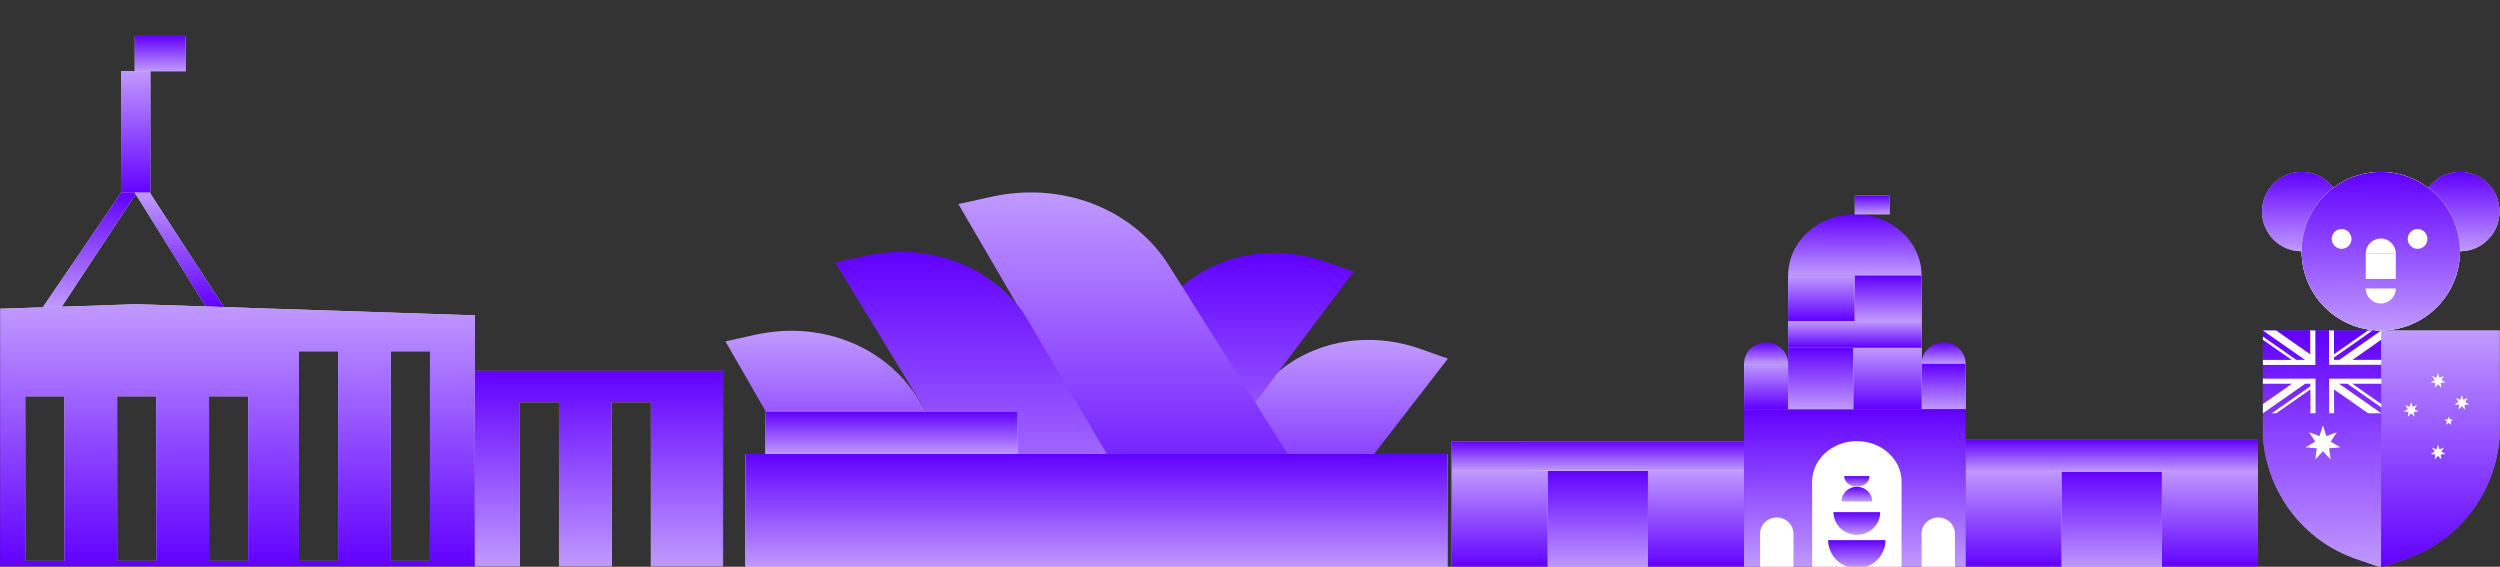 <svg width="1438" height="326" viewBox="0 0 1438 326" fill="none" xmlns="http://www.w3.org/2000/svg">
<rect x="0" y="0" width="1438" height="326" fill="#333333" stroke="none"/>
<g clip-path="url(#clip0_137_177)">
<path d="M1402.29 255.807L1403.15 258.445L1405.74 257.444L1404.2 259.764L1406.6 261.171L1403.83 261.397L1404.2 264.17L1402.29 262.168L1400.38 264.17L1400.75 261.397L1397.98 261.171L1400.38 259.764L1398.84 257.444L1401.43 258.445L1402.29 255.807Z" fill="white"/>
<path d="M1402.29 214.624L1403.15 217.262L1405.74 216.261L1404.2 218.581L1406.6 219.988L1403.83 220.214L1404.2 222.987L1402.29 220.985L1400.38 222.987L1400.75 220.214L1397.98 219.988L1400.38 218.581L1398.84 216.261L1401.43 217.262L1402.29 214.624Z" fill="white"/>
<path d="M1416 227.216L1416.86 229.854L1419.45 228.854L1417.9 231.173L1420.31 232.581L1417.54 232.807L1417.9 235.579L1416 233.578L1414.09 235.579L1414.45 232.807L1411.68 232.581L1414.09 231.173L1412.55 228.854L1415.13 229.854L1416 227.216Z" fill="white"/>
<path d="M1408.46 239.625L1409.15 241.262L1410.91 241.4L1409.55 242.535L1409.96 244.26L1408.46 243.306L1406.97 244.26L1407.38 242.535L1406.01 241.4L1407.78 241.262L1408.46 239.625Z" fill="white"/>
<path d="M1335.66 190.079H1301.62V251.213C1303.89 283.349 1324.95 311.031 1355.13 321.438L1369.7 326.484V190.079H1335.66H1335.66Z" fill="url(#paint0_linear_137_177)"/>
<path d="M1335.66 190.079H1301.62V251.213C1303.89 283.349 1324.95 311.031 1355.13 321.438L1369.7 326.484V190.079H1335.66H1335.66Z" fill="url(#paint1_linear_137_177)"/>
<path d="M1403.74 190.079H1369.7V326.442L1384.27 321.396C1414.46 310.985 1435.52 283.349 1437.79 251.171V190.079H1403.75H1403.74Z" fill="url(#paint2_linear_137_177)"/>
<path d="M1403.74 190.079H1369.7V326.442L1384.27 321.396C1414.46 310.985 1435.52 283.349 1437.79 251.171V190.079H1403.75H1403.74Z" fill="url(#paint3_linear_137_177)"/>
<path d="M1346.05 217.807H1339.7V237.715H1342.56V224.034L1362.12 237.715H1369.74L1345.41 220.717H1350.23L1369.74 234.353V232.397L1353.04 220.717H1369.74V217.807H1346.05H1346.05Z" fill="white"/>
<path d="M1328.89 203.853L1309.24 190.079H1301.62L1325.81 206.989H1320.82L1301.62 193.58V195.444L1318.18 207.035H1301.62V209.9H1331.8V190.083H1328.85V203.81L1328.89 203.857V203.853Z" fill="white"/>
<path d="M1328.89 217.807H1301.62V220.717H1318.32L1301.62 232.397V237.715L1325.95 220.717H1328.9V222.216L1306.66 237.715H1309.29L1328.95 223.988V237.715H1331.9V217.807H1328.91H1328.89Z" fill="white"/>
<path d="M1369.7 190.079L1345.51 206.989H1342.51V205.624L1364.71 190.079H1362.08L1342.51 203.76V190.079H1339.65V209.85H1369.7V206.985H1353.13L1369.7 195.394V190.075V190.079Z" fill="white"/>
<path d="M1336.15 244.671L1338.15 250.852L1344.19 248.579L1340.61 253.989L1346.14 257.306L1339.7 257.849L1340.61 264.257L1336.16 259.575L1331.71 264.257L1332.62 257.849L1326.17 257.306L1331.71 253.989L1328.13 248.579L1334.16 250.852L1336.16 244.671H1336.15Z" fill="white"/>
<path d="M1402.33 255.807L1403.19 258.445L1405.78 257.444L1404.24 259.764L1406.64 261.171L1403.88 261.397L1404.24 264.17L1402.33 262.168L1400.43 264.17L1400.79 261.397L1398.02 261.171L1400.43 259.764L1398.88 257.444L1401.47 258.445L1402.33 255.807Z" fill="white"/>
<path d="M1386.9 231.354L1387.76 233.992L1390.35 232.991L1388.81 235.311L1391.21 236.719L1388.44 236.945L1388.81 239.717L1386.9 237.715L1384.99 239.717L1385.36 236.945L1382.59 236.719L1384.99 235.311L1383.45 232.991L1386.04 233.992L1386.9 231.354Z" fill="white"/>
<path d="M1402.33 214.624L1403.19 217.262L1405.78 216.261L1404.24 218.581L1406.64 219.988L1403.88 220.214L1404.24 222.987L1402.33 220.985L1400.43 222.987L1400.79 220.214L1398.02 219.988L1400.43 218.581L1398.88 216.261L1401.47 217.262L1402.33 214.624Z" fill="white"/>
<path d="M1416.04 227.263L1416.9 229.901L1419.49 228.9L1417.95 231.22L1420.35 232.627L1417.58 232.853L1417.95 235.626L1416.04 233.624L1414.13 235.626L1414.5 232.853L1411.73 232.627L1414.13 231.22L1412.59 228.9L1415.18 229.901L1416.04 227.263Z" fill="white"/>
<path d="M1408.51 239.625L1409.19 241.262L1410.96 241.4L1409.6 242.535L1410.01 244.26L1408.51 243.306L1407.01 244.26L1407.42 242.535L1406.06 241.4L1407.83 241.262L1408.51 239.625Z" fill="white"/>
<path d="M1323.91 144.494C1336.48 144.494 1346.67 134.29 1346.67 121.702C1346.67 109.114 1336.48 98.91 1323.91 98.91C1311.34 98.91 1301.15 109.114 1301.15 121.702C1301.15 134.29 1311.34 144.494 1323.91 144.494Z" fill="white"/>
<path d="M1323.91 144.494C1336.48 144.494 1346.67 134.29 1346.67 121.702C1346.67 109.114 1336.48 98.91 1323.91 98.91C1311.34 98.91 1301.15 109.114 1301.15 121.702C1301.15 134.29 1311.34 144.494 1323.91 144.494Z" fill="url(#paint4_linear_137_177)"/>
<path d="M1323.91 144.494C1336.48 144.494 1346.67 134.29 1346.67 121.702C1346.67 109.114 1336.48 98.91 1323.91 98.91C1311.34 98.91 1301.15 109.114 1301.15 121.702C1301.15 134.29 1311.34 144.494 1323.91 144.494Z" fill="url(#paint5_linear_137_177)"/>
<path d="M1414.95 144.494C1427.52 144.494 1437.71 134.29 1437.71 121.702C1437.71 109.114 1427.52 98.91 1414.95 98.91C1402.38 98.91 1392.19 109.114 1392.19 121.702C1392.19 134.29 1402.38 144.494 1414.95 144.494Z" fill="white"/>
<path d="M1414.95 144.494C1427.52 144.494 1437.71 134.29 1437.71 121.702C1437.71 109.114 1427.52 98.91 1414.95 98.91C1402.38 98.91 1392.19 109.114 1392.19 121.702C1392.19 134.29 1402.38 144.494 1414.95 144.494Z" fill="url(#paint6_linear_137_177)"/>
<path d="M1414.95 144.494C1427.52 144.494 1437.71 134.29 1437.71 121.702C1437.71 109.114 1427.52 98.91 1414.95 98.91C1402.38 98.91 1392.19 109.114 1392.19 121.702C1392.19 134.29 1402.38 144.494 1414.95 144.494Z" fill="url(#paint7_linear_137_177)"/>
<path d="M1369.43 190.079C1394.57 190.079 1414.95 169.672 1414.95 144.494C1414.95 119.317 1394.58 98.91 1369.43 98.91V190.083V190.079Z" fill="url(#paint8_linear_137_177)"/>
<path d="M1369.43 98.91C1344.29 98.91 1323.91 119.317 1323.91 144.494C1323.91 169.672 1344.29 190.079 1369.43 190.079V98.906V98.91Z" fill="url(#paint9_linear_137_177)"/>
<path d="M1369.43 190.079C1394.57 190.079 1414.95 169.67 1414.95 144.494C1414.95 119.319 1394.57 98.91 1369.43 98.91C1344.29 98.91 1323.91 119.319 1323.91 144.494C1323.91 169.67 1344.29 190.079 1369.43 190.079Z" fill="white"/>
<path d="M1369.43 190.079C1394.57 190.079 1414.95 169.67 1414.95 144.494C1414.95 119.319 1394.57 98.91 1369.43 98.91C1344.29 98.91 1323.91 119.319 1323.91 144.494C1323.91 169.67 1344.29 190.079 1369.43 190.079Z" fill="#D9D9D9"/>
<path d="M1369.43 190.079C1394.57 190.079 1414.95 169.67 1414.95 144.494C1414.95 119.319 1394.57 98.91 1369.43 98.91C1344.29 98.91 1323.91 119.319 1323.91 144.494C1323.91 169.67 1344.29 190.079 1369.43 190.079Z" fill="url(#paint10_linear_137_177)"/>
<path d="M1346.9 143.126C1350.04 143.126 1352.59 140.575 1352.59 137.428C1352.59 134.281 1350.04 131.729 1346.9 131.729C1343.76 131.729 1341.21 134.281 1341.21 137.428C1341.21 140.575 1343.76 143.126 1346.9 143.126Z" fill="white"/>
<path d="M1390.6 143.126C1393.74 143.126 1396.29 140.575 1396.29 137.428C1396.29 134.281 1393.74 131.729 1390.6 131.729C1387.46 131.729 1384.91 134.281 1384.91 137.428C1384.91 140.575 1387.46 143.126 1390.6 143.126Z" fill="white"/>
<path d="M1360.78 165.918C1360.78 170.7 1364.65 174.58 1369.43 174.58C1374.22 174.58 1378.08 170.703 1378.08 165.918H1360.78Z" fill="white"/>
<path d="M1378.08 145.863C1378.08 141.082 1374.22 137.201 1369.43 137.201C1364.65 137.201 1360.78 141.078 1360.78 145.863H1378.08Z" fill="white"/>
<path d="M1360.78 145.863H1378.08V160.45H1360.78V145.863Z" fill="white"/>
<path d="M1003.18 270.674V326.732H947.893V270.671H1003.18V270.674Z" fill="#D9D9D8"/>
<path d="M1003.18 270.674V326.732H947.893V270.671H1003.18V270.674Z" fill="url(#paint11_linear_137_177)"/>
<path d="M890.31 270.674V326.732H835.027V270.671H890.31V270.674Z" fill="#D9D9D8"/>
<path d="M890.31 270.674V326.732H835.027V270.671H890.31V270.674Z" fill="url(#paint12_linear_137_177)"/>
<path d="M890.31 326.736V270.679H947.896V326.736H890.31Z" fill="#D9D9D8"/>
<path d="M890.31 326.736V270.679H947.896V326.736H890.31Z" fill="url(#paint13_linear_137_177)"/>
<path d="M878.024 253.781H1003.18V270.674H878.024V253.781Z" fill="#D9D9D8"/>
<path d="M878.024 253.781H1003.18V270.674H878.024V253.781Z" fill="url(#paint14_linear_137_177)"/>
<path d="M835.027 253.781H1003.18V270.674H835.027V253.781Z" fill="#D9D9D8"/>
<path d="M835.027 253.781H1003.18V270.674H835.027V253.781Z" fill="url(#paint15_linear_137_177)"/>
<path d="M1298.79 270.674V326.732H1243.5V270.671H1298.79V270.674Z" fill="#D9D9D8"/>
<path d="M1298.79 270.674V326.732H1243.5V270.671H1298.79V270.674Z" fill="url(#paint16_linear_137_177)"/>
<path d="M1185.92 270.674V326.732H1130.63V270.671H1185.92V270.674Z" fill="#D9D9D8"/>
<path d="M1185.92 270.674V326.732H1130.63V270.671H1185.92V270.674Z" fill="url(#paint17_linear_137_177)"/>
<path d="M1185.92 326.736V270.679H1243.5V326.736H1185.92Z" fill="#D9D9D8"/>
<path d="M1185.92 326.736V270.679H1243.5V326.736H1185.92Z" fill="url(#paint18_linear_137_177)"/>
<path d="M1130.63 253.016H1298.79V271.448H1130.63V253.016Z" fill="#D9D9D8"/>
<path d="M1130.63 253.016H1298.79V271.448H1130.63V253.016Z" fill="url(#paint19_linear_137_177)"/>
<path d="M1130.63 209.243V235.353H1105.3V209.243H1130.63Z" fill="#D9D9D8"/>
<path d="M1130.63 209.243V235.353H1105.3V209.243H1130.63Z" fill="url(#paint20_linear_137_177)"/>
<path d="M1130.63 209.243C1130.63 202.455 1124.96 196.955 1117.97 196.955C1110.97 196.955 1105.3 202.455 1105.3 209.243H1130.63Z" fill="url(#paint21_linear_137_177)"/>
<path d="M1028.52 158.557C1028.52 139.045 1045.7 123.231 1066.91 123.231C1088.11 123.231 1105.3 139.045 1105.3 158.557H1028.52H1028.52Z" fill="url(#paint22_linear_137_177)"/>
<path d="M1003.18 209.243C1003.18 202.455 1008.85 196.955 1015.85 196.955C1022.84 196.955 1028.52 202.455 1028.52 209.243H1003.18H1003.18Z" fill="url(#paint23_linear_137_177)"/>
<path d="M1066.9 158.557V184.667H1028.51V158.557H1066.9Z" fill="#D9D9D8"/>
<path d="M1066.9 158.557V184.667H1028.51V158.557H1066.9Z" fill="url(#paint24_linear_137_177)"/>
<path d="M1003.17 326.736V235.353H1130.62V326.736H1003.17Z" fill="url(#paint25_linear_137_177)"/>
<path d="M1003.18 235.353V209.243H1028.51V235.353H1003.18Z" fill="#D9D9D8"/>
<path d="M1003.18 235.353V209.243H1028.51V235.353H1003.18Z" fill="url(#paint26_linear_137_177)"/>
<path d="M1066.9 184.667V158.557H1105.3V184.667H1066.9Z" fill="#D9D9D8"/>
<path d="M1066.9 184.667V158.557H1105.3V184.667H1066.9Z" fill="url(#paint27_linear_137_177)"/>
<path d="M1066.14 200.027V235.353H1028.52V200.027H1066.14Z" fill="#D9D9D8"/>
<path d="M1066.14 200.027V235.353H1028.52V200.027H1066.14Z" fill="url(#paint28_linear_137_177)"/>
<path fill-rule="evenodd" clip-rule="evenodd" d="M1022 297.646C1027.3 297.646 1031.6 301.812 1031.6 306.954V326.736H1012.41V306.954C1012.41 301.812 1016.7 297.646 1022 297.646H1022Z" fill="white"/>
<path fill-rule="evenodd" clip-rule="evenodd" d="M1114.89 297.646C1120.19 297.646 1124.49 301.812 1124.49 306.954V326.736H1105.29V306.954C1105.29 301.812 1109.59 297.646 1114.89 297.646H1114.89Z" fill="white"/>
<path fill-rule="evenodd" clip-rule="evenodd" d="M1068.06 253.729C1082.27 253.729 1093.78 264.187 1093.78 277.092V326.74H1042.34V277.092C1042.34 264.191 1053.85 253.729 1068.06 253.729Z" fill="white"/>
<path d="M1086.87 112.48V123.231H1066.9V112.48H1086.87Z" fill="#D9D9D8"/>
<path d="M1086.87 112.48V123.231H1066.9V112.48H1086.87Z" fill="url(#paint29_linear_137_177)"/>
<path d="M1066.14 235.353V200.027H1105.3V235.353H1066.14Z" fill="#D9D9D8"/>
<path d="M1066.14 235.353V200.027H1105.3V235.353H1066.14Z" fill="url(#paint30_linear_137_177)"/>
<path d="M1028.52 184.667H1105.3V200.026H1028.52V184.667Z" fill="#D9D9D8"/>
<path d="M1028.52 184.667H1105.3V200.026H1028.52V184.667Z" fill="url(#paint31_linear_137_177)"/>
<path d="M1051.55 310.689C1051.55 319.593 1058.94 326.814 1068.06 326.814C1077.18 326.814 1084.57 319.593 1084.57 310.689H1051.55H1051.55Z" fill="url(#paint32_linear_137_177)"/>
<path d="M1054.62 294.56C1054.62 301.769 1060.64 307.613 1068.06 307.613C1075.48 307.613 1081.49 301.769 1081.49 294.56H1054.62H1054.62Z" fill="url(#paint33_linear_137_177)"/>
<path d="M1076.89 288.42C1076.89 283.753 1072.94 279.973 1068.06 279.973C1063.18 279.973 1059.23 283.753 1059.23 288.42H1076.89Z" fill="url(#paint34_linear_137_177)"/>
<path d="M1060.76 273.829C1060.76 277.222 1064.03 279.973 1068.05 279.973C1072.08 279.973 1075.35 277.222 1075.35 273.829H1060.76H1060.76Z" fill="url(#paint35_linear_137_177)"/>
<path d="M711.144 311.776L709.989 311.404C694.74 306.461 687.958 288.736 696.024 274.911L726.947 221.911C748.551 197.439 784.005 189.07 816.918 200.67L832.84 206.282L758.881 301.79L711.136 311.776H711.144Z" fill="url(#paint36_linear_137_177)"/>
<path d="M628.745 308.7H664.169L778.625 156.261L762.676 150.654C729.715 139.036 694.22 147.431 672.581 171.943L612.34 271.6C603.453 286.298 611.874 305.34 628.741 308.705L628.745 308.7Z" fill="url(#paint37_linear_137_177)"/>
<path d="M714.225 307.167H724.147C743.934 307.167 755.976 285.43 745.445 268.719L670.803 150.26C649.43 119.081 609.851 104.463 570.362 113.159L551.259 117.366L661.862 307.167H714.228H714.225Z" fill="url(#paint38_linear_137_177)"/>
<path d="M537.107 300.252C552.779 300.252 562.27 282.987 553.845 269.805L526.033 226.278C506.589 197.909 470.578 184.612 434.644 192.524L417.261 196.349L477.035 300.252H537.102H537.107Z" fill="url(#paint39_linear_137_177)"/>
<path d="M634.135 313.309L584.079 320.991L480.434 150.991L497.839 147.17C533.818 139.249 569.873 152.582 589.344 180.994L648.132 280.549C655.712 293.386 648.665 309.875 634.13 313.309H634.135Z" fill="url(#paint40_linear_137_177)"/>
<path d="M440.367 236.8H585.141V261.383H440.367V236.8Z" fill="white"/>
<path d="M440.367 236.8H585.141V261.383H440.367V236.8Z" fill="url(#paint41_linear_137_177)" stroke="url(#paint42_linear_137_177)" stroke-width="0.102" stroke-miterlimit="10"/>
<path d="M428.783 261.135H832.524V326.377H428.783V261.135Z" fill="white"/>
<path d="M428.783 261.135H832.524V326.377H428.783V261.135Z" fill="url(#paint43_linear_137_177)"/>
<mask id="mask0_137_177" style="mask-type:luminance" maskUnits="userSpaceOnUse" x="-1" y="-66" width="417" height="392">
<path d="M415.992 -65.853H-0.415V325.975H415.992V-65.853Z" fill="white"/>
</mask>
<g mask="url(#mask0_137_177)">
<path d="M69.637 40.962V111.934H86.505V40.962H69.637Z" fill="#D9D9D8"/>
<path d="M69.637 40.962V111.934H86.505V40.962H69.637Z" fill="url(#paint44_linear_137_177)"/>
<path d="M77.509 20.692V40.97H106.747V20.692H77.509Z" fill="#D9D9D8"/>
<path d="M77.509 20.692V40.97H106.747V20.692H77.509Z" fill="url(#paint45_linear_137_177)"/>
<path d="M69.638 110.808L24.656 176.71H35.339L78.634 110.808H69.638Z" fill="#D9D9D8"/>
<path d="M69.638 110.808L24.656 176.71H35.339L78.634 110.808H69.638Z" fill="url(#paint46_linear_137_177)"/>
<path d="M86.133 110.808L129.238 177.273H118.998L77.509 110.808H86.133Z" fill="#D9D9D8"/>
<path d="M86.133 110.808L129.238 177.273H118.998L77.509 110.808H86.133Z" fill="url(#paint47_linear_137_177)"/>
<path d="M273.174 181.405L78.634 174.97L-115.906 181.405V325.975H273.181V181.405H273.174ZM-67.557 322.595H-90.048V202.056H-67.557V322.595ZM-14.703 322.595H-37.194V202.056H-14.703V322.595ZM37.026 322.595H14.535V227.967H37.026V322.595ZM89.88 322.595H67.389V227.967H89.88V322.595ZM142.734 322.595H120.242V227.967H142.734V322.595ZM194.463 322.595H171.972V202.056H194.463V322.595ZM247.316 322.595H224.825V202.056H247.316V322.595Z" fill="#D9D9D8"/>
<path d="M273.174 181.405L78.634 174.97L-115.906 181.405V325.975H273.181V181.405H273.174ZM-67.557 322.595H-90.048V202.056H-67.557V322.595ZM-14.703 322.595H-37.194V202.056H-14.703V322.595ZM37.026 322.595H14.535V227.967H37.026V322.595ZM89.88 322.595H67.389V227.967H89.88V322.595ZM142.734 322.595H120.242V227.967H142.734V322.595ZM194.463 322.595H171.972V202.056H194.463V322.595ZM247.316 322.595H224.825V202.056H247.316V322.595Z" fill="url(#paint48_linear_137_177)"/>
<path d="M273.174 213.321V325.975H299.04V231.347H321.53V325.975H351.892V231.347H374.382V325.975H415.992V213.321H273.174Z" fill="#D9D9D8"/>
<path d="M273.174 213.321V325.975H299.04V231.347H321.53V325.975H351.892V231.347H374.382V325.975H415.992V213.321H273.174Z" fill="url(#paint49_linear_137_177)"/>
</g>
</g>
<defs>
<linearGradient id="paint0_linear_137_177" x1="1335.66" y1="190.079" x2="1335.66" y2="326.484" gradientUnits="userSpaceOnUse">
<stop stop-color="#5B53A3"/>
<stop offset="1" stop-color="#B09ACA"/>
</linearGradient>
<linearGradient id="paint1_linear_137_177" x1="1335.66" y1="190.079" x2="1335.66" y2="326.439" gradientUnits="userSpaceOnUse">
<stop stop-color="#6100FF"/>
<stop offset="1" stop-color="#C09AFF"/>
</linearGradient>
<linearGradient id="paint2_linear_137_177" x1="1403.74" y1="190.079" x2="1403.74" y2="326.442" gradientUnits="userSpaceOnUse">
<stop stop-color="#B09ACA"/>
<stop offset="1" stop-color="#5B53A3"/>
</linearGradient>
<linearGradient id="paint3_linear_137_177" x1="1403.74" y1="190.079" x2="1403.74" y2="326.397" gradientUnits="userSpaceOnUse">
<stop stop-color="#C09AFF"/>
<stop offset="1" stop-color="#6100FF"/>
</linearGradient>
<linearGradient id="paint4_linear_137_177" x1="1323.91" y1="144.494" x2="1323.91" y2="98.906" gradientUnits="userSpaceOnUse">
<stop stop-color="#A897C8"/>
<stop offset="1" stop-color="#5552A3"/>
</linearGradient>
<linearGradient id="paint5_linear_137_177" x1="1323.91" y1="98.91" x2="1323.91" y2="144.479" gradientUnits="userSpaceOnUse">
<stop stop-color="#6100FF"/>
<stop offset="1" stop-color="#C09AFF"/>
</linearGradient>
<linearGradient id="paint6_linear_137_177" x1="1414.95" y1="144.494" x2="1414.95" y2="98.906" gradientUnits="userSpaceOnUse">
<stop stop-color="#A897C8"/>
<stop offset="1" stop-color="#5552A3"/>
</linearGradient>
<linearGradient id="paint7_linear_137_177" x1="1414.95" y1="98.91" x2="1414.95" y2="144.479" gradientUnits="userSpaceOnUse">
<stop stop-color="#6100FF"/>
<stop offset="1" stop-color="#C09AFF"/>
</linearGradient>
<linearGradient id="paint8_linear_137_177" x1="1392.19" y1="98.906" x2="1392.19" y2="190.079" gradientUnits="userSpaceOnUse">
<stop stop-color="#A897C8"/>
<stop offset="1" stop-color="#5552A3"/>
</linearGradient>
<linearGradient id="paint9_linear_137_177" x1="1346.67" y1="190.079" x2="1346.67" y2="98.906" gradientUnits="userSpaceOnUse">
<stop stop-color="#A897C8"/>
<stop offset="1" stop-color="#5552A3"/>
</linearGradient>
<linearGradient id="paint10_linear_137_177" x1="1369.43" y1="98.91" x2="1369.43" y2="190.048" gradientUnits="userSpaceOnUse">
<stop stop-color="#6100FF"/>
<stop offset="1" stop-color="#C09AFF"/>
</linearGradient>
<linearGradient id="paint11_linear_137_177" x1="975.534" y1="270.671" x2="975.534" y2="326.713" gradientUnits="userSpaceOnUse">
<stop stop-color="#C09AFF"/>
<stop offset="1" stop-color="#6100FF"/>
</linearGradient>
<linearGradient id="paint12_linear_137_177" x1="862.669" y1="270.671" x2="862.669" y2="326.713" gradientUnits="userSpaceOnUse">
<stop stop-color="#C09AFF"/>
<stop offset="1" stop-color="#6100FF"/>
</linearGradient>
<linearGradient id="paint13_linear_137_177" x1="919.103" y1="270.679" x2="919.103" y2="326.717" gradientUnits="userSpaceOnUse">
<stop stop-color="#6100FF"/>
<stop offset="1" stop-color="#C09AFF"/>
</linearGradient>
<linearGradient id="paint14_linear_137_177" x1="940.602" y1="253.781" x2="940.602" y2="270.67" gradientUnits="userSpaceOnUse">
<stop stop-color="#6100FF"/>
<stop offset="1" stop-color="#C09AFF"/>
</linearGradient>
<linearGradient id="paint15_linear_137_177" x1="919.103" y1="253.781" x2="919.103" y2="270.67" gradientUnits="userSpaceOnUse">
<stop stop-color="#6100FF"/>
<stop offset="1" stop-color="#C09AFF"/>
</linearGradient>
<linearGradient id="paint16_linear_137_177" x1="1271.14" y1="270.671" x2="1271.14" y2="326.713" gradientUnits="userSpaceOnUse">
<stop stop-color="#C09AFF"/>
<stop offset="1" stop-color="#6100FF"/>
</linearGradient>
<linearGradient id="paint17_linear_137_177" x1="1158.28" y1="270.671" x2="1158.28" y2="326.713" gradientUnits="userSpaceOnUse">
<stop stop-color="#C09AFF"/>
<stop offset="1" stop-color="#6100FF"/>
</linearGradient>
<linearGradient id="paint18_linear_137_177" x1="1214.71" y1="270.679" x2="1214.71" y2="326.717" gradientUnits="userSpaceOnUse">
<stop stop-color="#6100FF"/>
<stop offset="1" stop-color="#C09AFF"/>
</linearGradient>
<linearGradient id="paint19_linear_137_177" x1="1214.71" y1="253.016" x2="1214.71" y2="271.442" gradientUnits="userSpaceOnUse">
<stop stop-color="#6100FF"/>
<stop offset="1" stop-color="#C09AFF"/>
</linearGradient>
<linearGradient id="paint20_linear_137_177" x1="1117.97" y1="209.243" x2="1117.97" y2="235.344" gradientUnits="userSpaceOnUse">
<stop stop-color="#6100FF"/>
<stop offset="1" stop-color="#C09AFF"/>
</linearGradient>
<linearGradient id="paint21_linear_137_177" x1="1117.97" y1="196.955" x2="1117.97" y2="209.239" gradientUnits="userSpaceOnUse">
<stop stop-color="#6100FF"/>
<stop offset="1" stop-color="#C09AFF"/>
</linearGradient>
<linearGradient id="paint22_linear_137_177" x1="1066.91" y1="123.231" x2="1066.91" y2="158.545" gradientUnits="userSpaceOnUse">
<stop stop-color="#6100FF"/>
<stop offset="1" stop-color="#C09AFF"/>
</linearGradient>
<linearGradient id="paint23_linear_137_177" x1="1015.85" y1="196.955" x2="1015.85" y2="209.239" gradientUnits="userSpaceOnUse">
<stop stop-color="#6100FF"/>
<stop offset="1" stop-color="#C09AFF"/>
</linearGradient>
<linearGradient id="paint24_linear_137_177" x1="1047.71" y1="158.557" x2="1047.71" y2="184.658" gradientUnits="userSpaceOnUse">
<stop stop-color="#C09AFF"/>
<stop offset="1" stop-color="#6100FF"/>
</linearGradient>
<linearGradient id="paint25_linear_137_177" x1="1066.9" y1="235.353" x2="1066.9" y2="326.706" gradientUnits="userSpaceOnUse">
<stop stop-color="#6100FF"/>
<stop offset="1" stop-color="#C09AFF"/>
</linearGradient>
<linearGradient id="paint26_linear_137_177" x1="1015.84" y1="209.243" x2="1015.84" y2="235.344" gradientUnits="userSpaceOnUse">
<stop stop-color="#C09AFF"/>
<stop offset="1" stop-color="#6100FF"/>
</linearGradient>
<linearGradient id="paint27_linear_137_177" x1="1086.1" y1="158.557" x2="1086.1" y2="184.658" gradientUnits="userSpaceOnUse">
<stop stop-color="#6100FF"/>
<stop offset="1" stop-color="#C09AFF"/>
</linearGradient>
<linearGradient id="paint28_linear_137_177" x1="1047.33" y1="200.027" x2="1047.33" y2="235.341" gradientUnits="userSpaceOnUse">
<stop stop-color="#6100FF"/>
<stop offset="1" stop-color="#C09AFF"/>
</linearGradient>
<linearGradient id="paint29_linear_137_177" x1="1076.89" y1="112.48" x2="1076.89" y2="123.227" gradientUnits="userSpaceOnUse">
<stop stop-color="#6100FF"/>
<stop offset="1" stop-color="#C09AFF"/>
</linearGradient>
<linearGradient id="paint30_linear_137_177" x1="1085.72" y1="200.027" x2="1085.72" y2="235.341" gradientUnits="userSpaceOnUse">
<stop stop-color="#C09AFF"/>
<stop offset="1" stop-color="#6100FF"/>
</linearGradient>
<linearGradient id="paint31_linear_137_177" x1="1066.91" y1="184.667" x2="1066.91" y2="200.021" gradientUnits="userSpaceOnUse">
<stop stop-color="#C09AFF"/>
<stop offset="1" stop-color="#6100FF"/>
</linearGradient>
<linearGradient id="paint32_linear_137_177" x1="1068.06" y1="310.689" x2="1068.06" y2="326.808" gradientUnits="userSpaceOnUse">
<stop stop-color="#6100FF"/>
<stop offset="1" stop-color="#C09AFF"/>
</linearGradient>
<linearGradient id="paint33_linear_137_177" x1="1068.06" y1="294.56" x2="1068.06" y2="307.608" gradientUnits="userSpaceOnUse">
<stop stop-color="#6100FF"/>
<stop offset="1" stop-color="#C09AFF"/>
</linearGradient>
<linearGradient id="paint34_linear_137_177" x1="1068.06" y1="279.973" x2="1068.06" y2="288.417" gradientUnits="userSpaceOnUse">
<stop stop-color="#6100FF"/>
<stop offset="1" stop-color="#C09AFF"/>
</linearGradient>
<linearGradient id="paint35_linear_137_177" x1="1068.05" y1="273.829" x2="1068.05" y2="279.97" gradientUnits="userSpaceOnUse">
<stop stop-color="#6100FF"/>
<stop offset="1" stop-color="#C09AFF"/>
</linearGradient>
<linearGradient id="paint36_linear_137_177" x1="762.718" y1="195.518" x2="762.718" y2="311.738" gradientUnits="userSpaceOnUse">
<stop stop-color="#C09AFF"/>
<stop offset="1" stop-color="#6100FF"/>
</linearGradient>
<linearGradient id="paint37_linear_137_177" x1="693.687" y1="145.496" x2="693.687" y2="308.65" gradientUnits="userSpaceOnUse">
<stop stop-color="#6100FF"/>
<stop offset="1" stop-color="#C09AFF"/>
</linearGradient>
<linearGradient id="paint38_linear_137_177" x1="650.302" y1="110.681" x2="650.302" y2="307.102" gradientUnits="userSpaceOnUse">
<stop stop-color="#C09AFF"/>
<stop offset="1" stop-color="#6100FF"/>
</linearGradient>
<linearGradient id="paint39_linear_137_177" x1="487.125" y1="190.269" x2="487.125" y2="300.216" gradientUnits="userSpaceOnUse">
<stop stop-color="#C09AFF"/>
<stop offset="1" stop-color="#6100FF"/>
</linearGradient>
<linearGradient id="paint40_linear_137_177" x1="565.825" y1="144.914" x2="565.825" y2="320.932" gradientUnits="userSpaceOnUse">
<stop stop-color="#6100FF"/>
<stop offset="1" stop-color="#C09AFF"/>
</linearGradient>
<linearGradient id="paint41_linear_137_177" x1="512.754" y1="236.8" x2="512.754" y2="261.374" gradientUnits="userSpaceOnUse">
<stop stop-color="#6100FF"/>
<stop offset="1" stop-color="#C09AFF"/>
</linearGradient>
<linearGradient id="paint42_linear_137_177" x1="512.754" y1="236.8" x2="512.754" y2="261.374" gradientUnits="userSpaceOnUse">
<stop stop-color="#6100FF"/>
<stop offset="1" stop-color="#C09AFF"/>
</linearGradient>
<linearGradient id="paint43_linear_137_177" x1="630.653" y1="261.135" x2="630.653" y2="326.355" gradientUnits="userSpaceOnUse">
<stop stop-color="#6100FF"/>
<stop offset="1" stop-color="#C09AFF"/>
</linearGradient>
<linearGradient id="paint44_linear_137_177" x1="78.071" y1="40.962" x2="78.071" y2="111.91" gradientUnits="userSpaceOnUse">
<stop stop-color="#C09AFF"/>
<stop offset="1" stop-color="#6100FF"/>
</linearGradient>
<linearGradient id="paint45_linear_137_177" x1="92.128" y1="20.692" x2="92.128" y2="40.963" gradientUnits="userSpaceOnUse">
<stop stop-color="#6100FF"/>
<stop offset="1" stop-color="#C09AFF"/>
</linearGradient>
<linearGradient id="paint46_linear_137_177" x1="51.645" y1="110.808" x2="51.645" y2="176.688" gradientUnits="userSpaceOnUse">
<stop stop-color="#6100FF"/>
<stop offset="1" stop-color="#C09AFF"/>
</linearGradient>
<linearGradient id="paint47_linear_137_177" x1="103.374" y1="110.808" x2="103.374" y2="177.25" gradientUnits="userSpaceOnUse">
<stop stop-color="#C09AFF"/>
<stop offset="1" stop-color="#6100FF"/>
</linearGradient>
<linearGradient id="paint48_linear_137_177" x1="78.638" y1="174.97" x2="78.638" y2="325.923" gradientUnits="userSpaceOnUse">
<stop stop-color="#C09AFF"/>
<stop offset="1" stop-color="#6100FF"/>
</linearGradient>
<linearGradient id="paint49_linear_137_177" x1="344.583" y1="213.321" x2="344.583" y2="325.936" gradientUnits="userSpaceOnUse">
<stop stop-color="#6100FF"/>
<stop offset="1" stop-color="#C09AFF"/>
</linearGradient>
<clipPath id="clip0_137_177">
<rect width="1438" height="326" fill="white"/>
</clipPath>
</defs>
</svg>
